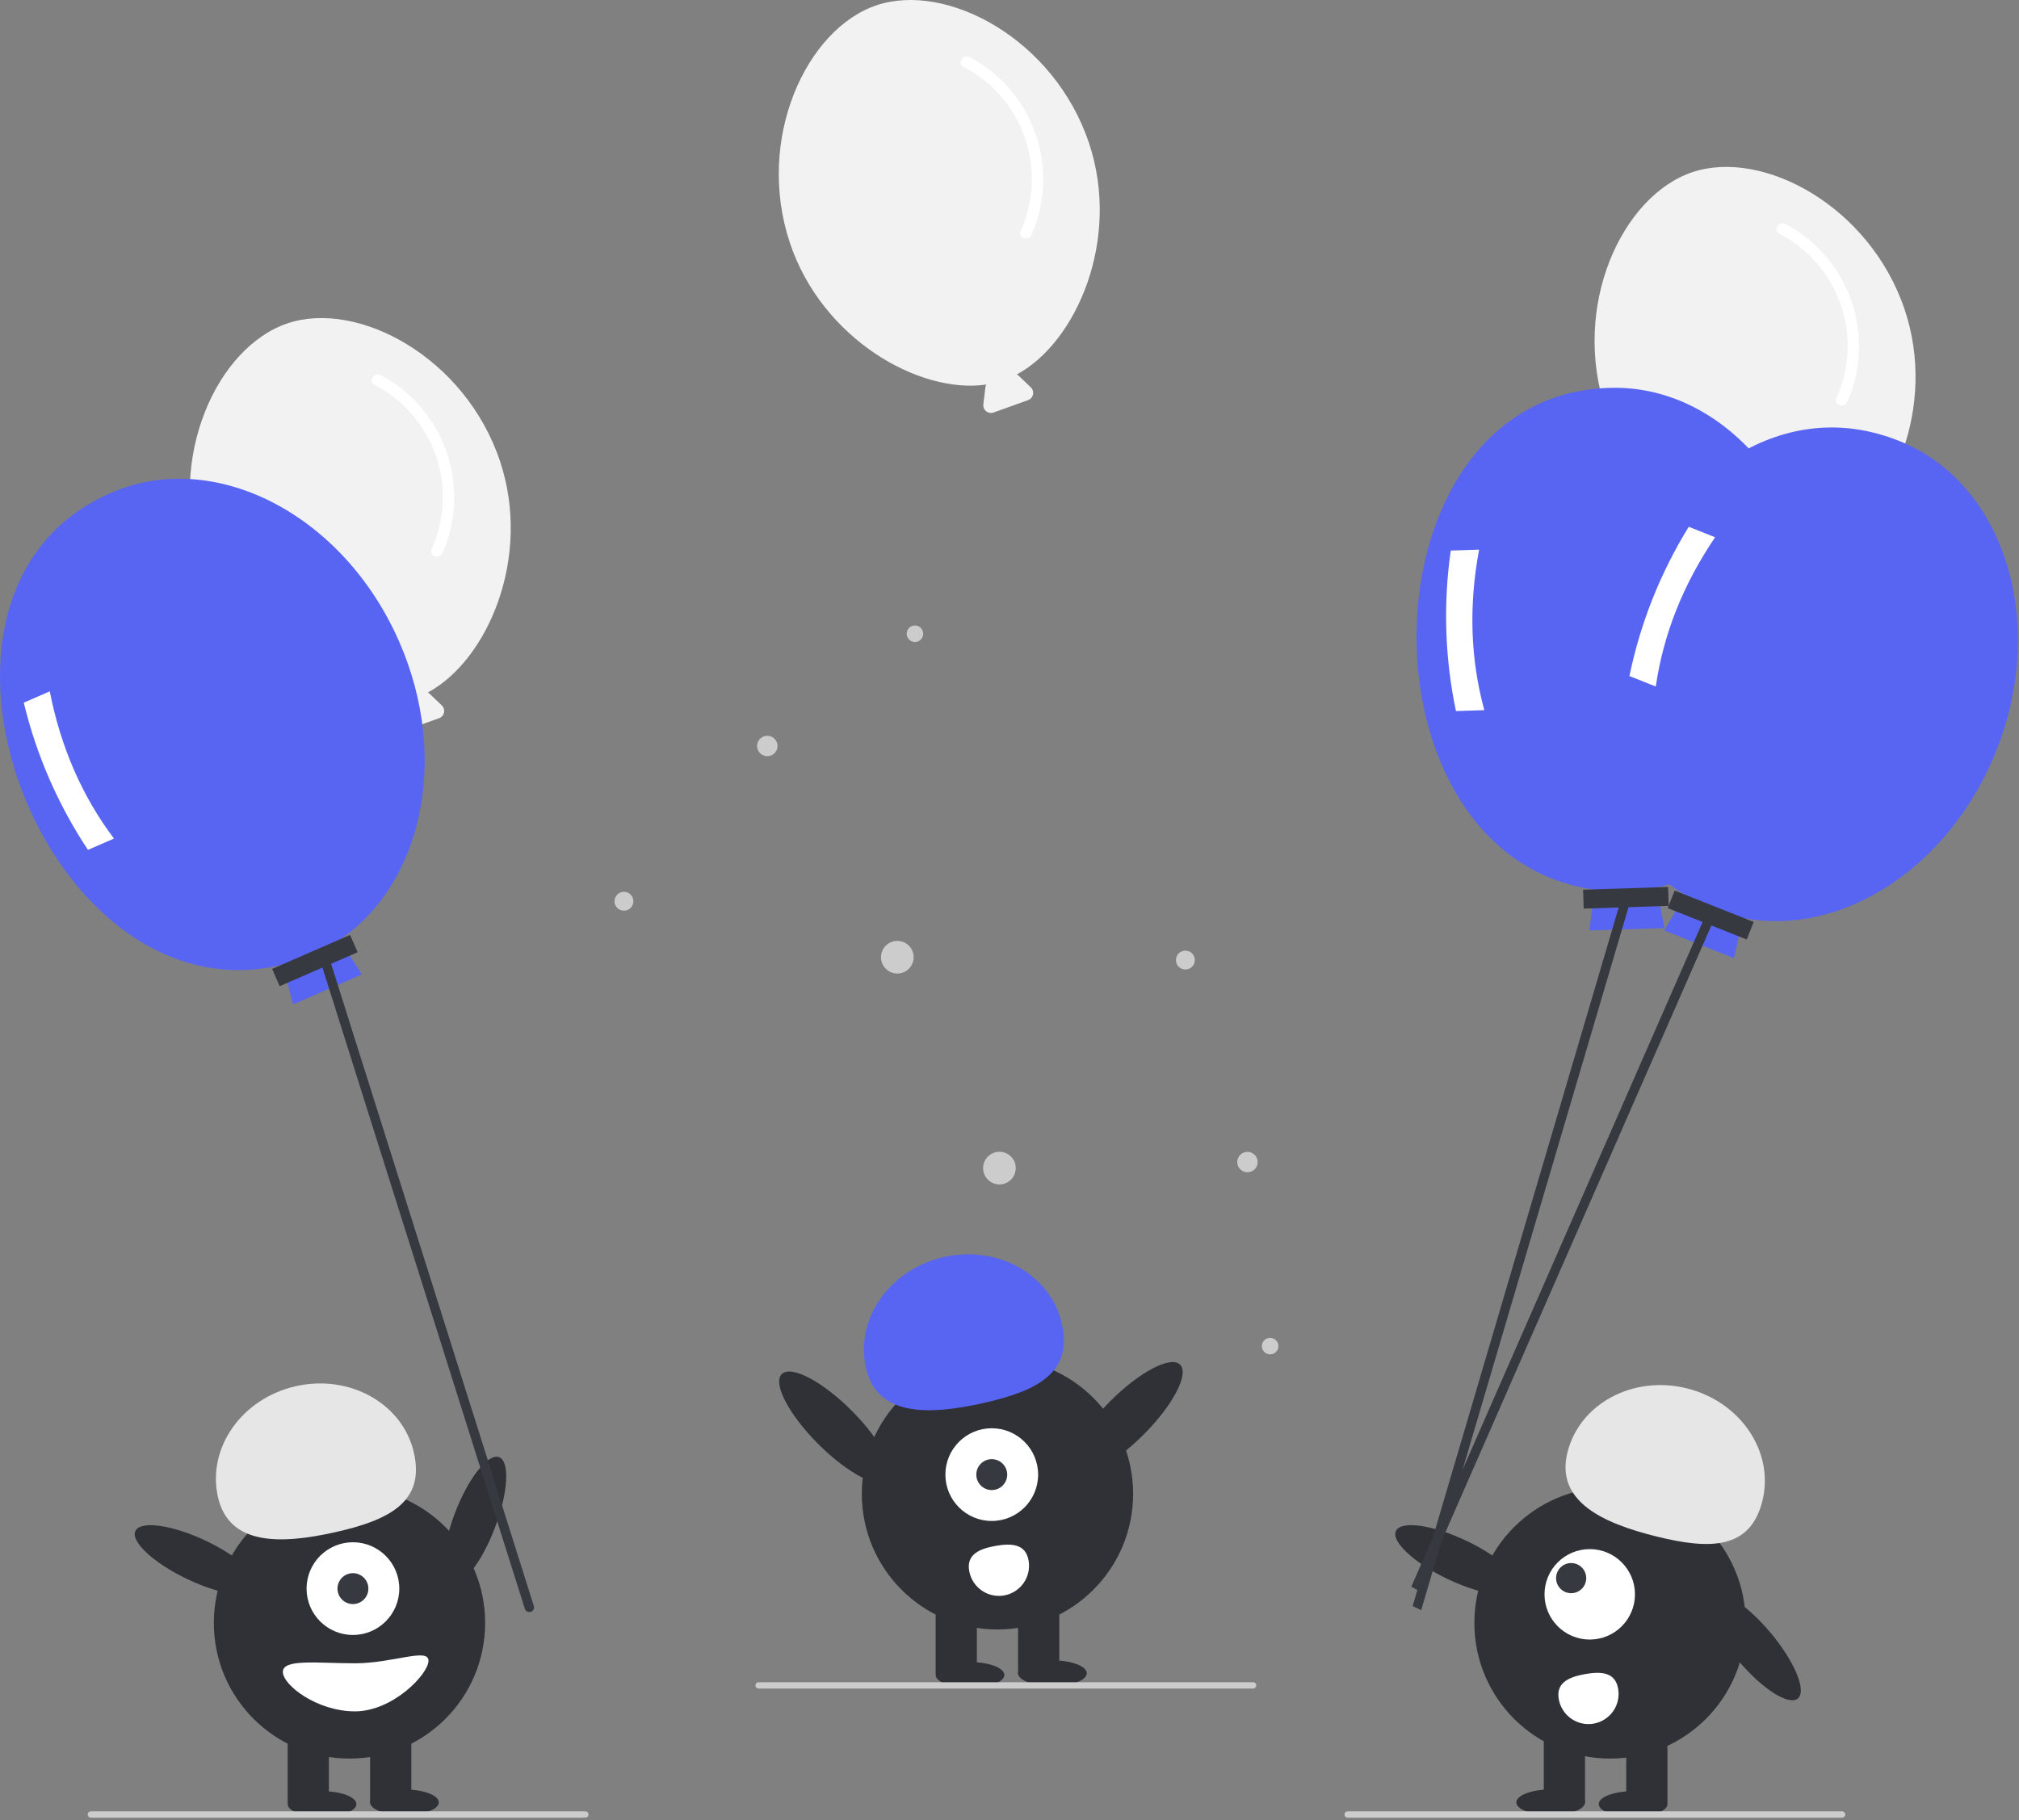 <svg width="641" height="578" viewBox="0 0 641 578" fill="none" xmlns="http://www.w3.org/2000/svg">
<rect x="0" y="0" width="641" height="578" fill="#808080" stroke="none"/>
<g clip-path="url(#clip0_1_28)">
<path d="M158.733 146.411C147.717 113.481 113.698 95.179 91.318 102.666C68.939 110.153 52.781 145.24 63.797 178.17C73.993 208.65 104.891 226.247 126.146 223.107C125.993 223.373 125.892 223.667 125.849 223.971L125.199 229.392C125.149 229.805 125.206 230.224 125.364 230.609C125.522 230.994 125.776 231.333 126.101 231.592C126.427 231.851 126.813 232.023 127.224 232.091C127.634 232.159 128.056 232.121 128.447 231.981L139.396 228.055C139.788 227.915 140.137 227.676 140.411 227.363C140.685 227.049 140.874 226.671 140.961 226.264C141.047 225.857 141.028 225.434 140.905 225.037C140.783 224.639 140.56 224.279 140.26 223.992L136.313 220.219C136.173 220.091 136.018 219.979 135.851 219.887C154.809 209.671 168.952 176.958 158.733 146.411Z" fill="#F2F2F2"/>
<path d="M118.853 122.184C128.001 126.905 134.988 134.959 138.37 144.682C141.753 154.405 141.273 165.056 137.03 174.436C136.083 176.593 139.567 177.727 140.508 175.584C144.963 165.435 145.416 153.977 141.776 143.508C138.137 133.039 130.674 124.333 120.885 119.136C118.818 118.041 116.771 121.081 118.853 122.184Z" fill="white"/>
<path d="M604.733 98.411C593.717 65.481 559.698 47.179 537.318 54.666C514.939 62.153 498.781 97.24 509.797 130.17C519.993 160.65 550.891 178.247 572.146 175.107C571.993 175.373 571.892 175.667 571.849 175.971L571.199 181.392C571.149 181.805 571.206 182.224 571.364 182.609C571.522 182.994 571.776 183.333 572.101 183.592C572.427 183.851 572.813 184.023 573.224 184.091C573.634 184.159 574.056 184.121 574.447 183.981L585.396 180.055C585.788 179.915 586.137 179.676 586.411 179.363C586.685 179.049 586.874 178.671 586.961 178.264C587.047 177.857 587.028 177.434 586.905 177.037C586.783 176.639 586.56 176.279 586.26 175.992L582.313 172.219C582.173 172.091 582.017 171.979 581.851 171.887C600.809 161.671 614.952 128.957 604.733 98.411Z" fill="#F2F2F2"/>
<path d="M564.853 74.184C574.001 78.905 580.988 86.959 584.37 96.682C587.753 106.405 587.273 117.056 583.03 126.436C582.083 128.593 585.567 129.727 586.508 127.584C590.963 117.435 591.416 105.977 587.776 95.508C584.137 85.039 576.674 76.333 566.885 71.135C564.818 70.041 562.771 73.081 564.853 74.184Z" fill="white"/>
<path d="M345.733 45.411C334.717 12.481 300.698 -5.821 278.318 1.666C255.939 9.153 239.781 44.24 250.797 77.17C260.993 107.65 291.891 125.247 313.146 122.107C312.993 122.373 312.892 122.667 312.849 122.971L312.199 128.392C312.149 128.805 312.206 129.224 312.364 129.609C312.522 129.994 312.776 130.333 313.101 130.592C313.427 130.851 313.813 131.023 314.224 131.091C314.634 131.159 315.056 131.121 315.447 130.981L326.396 127.055C326.788 126.915 327.137 126.676 327.411 126.363C327.685 126.049 327.874 125.671 327.961 125.264C328.047 124.857 328.028 124.434 327.905 124.037C327.783 123.639 327.56 123.279 327.26 122.992L323.313 119.219C323.173 119.091 323.017 118.979 322.851 118.887C341.809 108.671 355.952 75.957 345.733 45.411Z" fill="#F2F2F2"/>
<path d="M305.853 21.184C315.001 25.905 321.988 33.959 325.37 43.682C328.753 53.405 328.273 64.056 324.03 73.436C323.083 75.593 326.567 76.727 327.508 74.584C331.963 64.435 332.416 52.977 328.776 42.508C325.137 32.039 317.674 23.333 307.885 18.136C305.818 17.041 303.771 20.081 305.853 21.184Z" fill="white"/>
<path d="M290.482 203.862C291.932 203.862 293.107 202.687 293.107 201.238C293.107 199.788 291.932 198.613 290.482 198.613C289.033 198.613 287.858 199.788 287.858 201.238C287.858 202.687 289.033 203.862 290.482 203.862Z" fill="#CCCCCC"/>
<path d="M284.889 309.141C287.752 309.141 290.073 306.82 290.073 303.957C290.073 301.093 287.752 298.772 284.889 298.772C282.025 298.772 279.704 301.093 279.704 303.957C279.704 306.82 282.025 309.141 284.889 309.141Z" fill="#CCCCCC"/>
<path d="M198.093 289.178C199.748 289.178 201.089 287.837 201.089 286.182C201.089 284.528 199.748 283.186 198.093 283.186C196.439 283.186 195.097 284.528 195.097 286.182C195.097 287.837 196.439 289.178 198.093 289.178Z" fill="#CCCCCC"/>
<path d="M243.606 240.124C245.397 240.124 246.85 238.672 246.85 236.88C246.85 235.088 245.397 233.636 243.606 233.636C241.814 233.636 240.361 235.088 240.361 236.88C240.361 238.672 241.814 240.124 243.606 240.124Z" fill="#CCCCCC"/>
<path d="M403.25 430.071C404.7 430.071 405.875 428.896 405.875 427.447C405.875 425.997 404.7 424.823 403.25 424.823C401.801 424.823 400.626 425.997 400.626 427.447C400.626 428.896 401.801 430.071 403.25 430.071Z" fill="#CCCCCC"/>
<path d="M317.301 376.106C320.164 376.106 322.485 373.785 322.485 370.922C322.485 368.058 320.164 365.737 317.301 365.737C314.437 365.737 312.116 368.058 312.116 370.922C312.116 373.785 314.437 376.106 317.301 376.106Z" fill="#CCCCCC"/>
<path d="M376.339 307.858C377.994 307.858 379.335 306.516 379.335 304.862C379.335 303.207 377.994 301.866 376.339 301.866C374.684 301.866 373.343 303.207 373.343 304.862C373.343 306.516 374.684 307.858 376.339 307.858Z" fill="#CCCCCC"/>
<path d="M396.04 372.246C397.832 372.246 399.284 370.794 399.284 369.002C399.284 367.21 397.832 365.758 396.04 365.758C394.248 365.758 392.796 367.21 392.796 369.002C392.796 370.794 394.248 372.246 396.04 372.246Z" fill="#CCCCCC"/>
<path d="M570.787 539.342C573.65 536.945 569.781 527.61 562.147 518.491C554.512 509.373 546.002 503.924 543.14 506.32C540.277 508.717 544.146 518.052 551.78 527.171C559.415 536.289 567.925 541.738 570.787 539.342Z" fill="#2F3136"/>
<path d="M511.156 558.42C534.942 558.42 554.224 539.138 554.224 515.353C554.224 491.568 534.942 472.286 511.156 472.286C487.371 472.286 468.089 491.568 468.089 515.353C468.089 539.138 487.371 558.42 511.156 558.42Z" fill="#2F3136"/>
<path d="M529.385 549.153H516.301V572.594H529.385V549.153Z" fill="#2F3136"/>
<path d="M503.218 549.153H490.134V572.594H503.218V549.153Z" fill="#2F3136"/>
<path d="M518.482 576.956C524.504 576.956 529.385 575.125 529.385 572.867C529.385 570.609 524.504 568.778 518.482 568.778C512.46 568.778 507.579 570.609 507.579 572.867C507.579 575.125 512.46 576.956 518.482 576.956Z" fill="#2F3136"/>
<path d="M492.315 576.41C498.336 576.41 503.218 574.58 503.218 572.322C503.218 570.064 498.336 568.233 492.315 568.233C486.293 568.233 481.411 570.064 481.411 572.322C481.411 574.58 486.293 576.41 492.315 576.41Z" fill="#2F3136"/>
<path d="M497.634 461.216C501.479 445.729 518.454 436.615 535.548 440.86C552.642 445.105 563.383 461.1 559.537 476.587C555.691 492.074 542.933 492.124 525.839 487.88C508.745 483.635 493.788 476.703 497.634 461.216Z" fill="#E6E6E6"/>
<path d="M482.104 504.597C483.704 501.224 476.29 494.358 465.545 489.262C454.8 484.165 444.792 482.768 443.192 486.142C441.592 489.515 449.006 496.381 459.751 501.477C470.497 506.574 480.505 507.971 482.104 504.597Z" fill="#2F3136"/>
<path d="M504.718 520.624C512.648 520.624 519.076 514.196 519.076 506.266C519.076 498.335 512.648 491.907 504.718 491.907C496.788 491.907 490.359 498.335 490.359 506.266C490.359 514.196 496.788 520.624 504.718 520.624Z" fill="white"/>
<path d="M498.816 505.905C501.46 505.905 503.603 503.762 503.603 501.119C503.603 498.475 501.46 496.333 498.816 496.333C496.173 496.333 494.03 498.475 494.03 501.119C494.03 503.762 496.173 505.905 498.816 505.905Z" fill="#36393F"/>
<path d="M513.725 536.181C513.95 537.418 513.93 538.687 513.664 539.915C513.399 541.144 512.894 542.309 512.179 543.342C511.464 544.376 510.552 545.259 509.495 545.94C508.439 546.621 507.259 547.088 506.022 547.313C504.785 547.538 503.516 547.517 502.287 547.252C501.059 546.987 499.894 546.482 498.86 545.767C497.827 545.052 496.944 544.14 496.263 543.083C495.581 542.027 495.115 540.846 494.89 539.61L494.886 539.591C493.945 534.389 497.967 532.548 503.169 531.606C508.371 530.665 512.783 530.979 513.725 536.181Z" fill="white"/>
<path d="M157.081 485.244C161.327 474.136 161.942 464.049 158.454 462.716C154.967 461.383 148.698 469.308 144.452 480.417C140.206 491.526 139.591 501.612 143.078 502.945C146.566 504.278 152.835 496.353 157.081 485.244Z" fill="#2F3136"/>
<path d="M110.959 558.42C134.745 558.42 154.026 539.138 154.026 515.353C154.026 491.568 134.745 472.286 110.959 472.286C87.174 472.286 67.892 491.568 67.892 515.353C67.892 539.138 87.174 558.42 110.959 558.42Z" fill="#2F3136"/>
<path d="M104.417 549.153H91.334V572.594H104.417V549.153Z" fill="#2F3136"/>
<path d="M130.585 549.153H117.501V572.594H130.585V549.153Z" fill="#2F3136"/>
<path d="M102.237 576.956C108.258 576.956 113.14 575.125 113.14 572.867C113.14 570.609 108.258 568.778 102.237 568.778C96.215 568.778 91.334 570.609 91.334 572.867C91.334 575.125 96.215 576.956 102.237 576.956Z" fill="#2F3136"/>
<path d="M128.404 576.41C134.426 576.41 139.307 574.58 139.307 572.322C139.307 570.064 134.426 568.233 128.404 568.233C122.382 568.233 117.501 570.064 117.501 572.322C117.501 574.58 122.382 576.41 128.404 576.41Z" fill="#2F3136"/>
<path d="M112.049 519.169C120.179 519.169 126.769 512.579 126.769 504.45C126.769 496.321 120.179 489.731 112.049 489.731C103.92 489.731 97.33 496.321 97.33 504.45C97.33 512.579 103.92 519.169 112.049 519.169Z" fill="white"/>
<path d="M112.049 509.356C114.759 509.356 116.956 507.16 116.956 504.45C116.956 501.74 114.759 499.543 112.049 499.543C109.34 499.543 107.143 501.74 107.143 504.45C107.143 507.16 109.34 509.356 112.049 509.356Z" fill="#36393F"/>
<path d="M69.182 475.301C65.705 459.728 76.821 443.991 94.011 440.153C111.201 436.314 127.955 445.828 131.433 461.402C134.91 476.975 123.518 482.719 106.328 486.558C89.138 490.396 72.66 490.875 69.182 475.301Z" fill="#E6E6E6"/>
<path d="M81.907 504.597C83.507 501.224 76.093 494.358 65.348 489.262C54.602 484.165 44.595 482.768 42.995 486.142C41.395 489.515 48.809 496.381 59.554 501.477C70.299 506.574 80.307 507.971 81.907 504.597Z" fill="#2F3136"/>
<path d="M89.805 530.89C89.805 535.105 100.658 543.428 112.701 543.428C124.745 543.428 136.036 531.561 136.036 527.346C136.036 523.131 124.744 528.164 112.701 528.164C100.658 528.164 89.805 526.675 89.805 530.89Z" fill="white"/>
<path d="M316.678 517.42C340.464 517.42 359.746 498.138 359.746 474.353C359.746 450.568 340.464 431.286 316.678 431.286C292.893 431.286 273.611 450.568 273.611 474.353C273.611 498.138 292.893 517.42 316.678 517.42Z" fill="#2F3136"/>
<path d="M310.136 508.153H297.053V531.594H310.136V508.153Z" fill="#2F3136"/>
<path d="M336.304 508.153H323.22V531.594H336.304V508.153Z" fill="#2F3136"/>
<path d="M307.956 535.956C313.977 535.956 318.859 534.125 318.859 531.867C318.859 529.609 313.977 527.778 307.956 527.778C301.934 527.778 297.053 529.609 297.053 531.867C297.053 534.125 301.934 535.956 307.956 535.956Z" fill="#2F3136"/>
<path d="M334.123 535.41C340.145 535.41 345.027 533.58 345.027 531.322C345.027 529.064 340.145 527.233 334.123 527.233C328.102 527.233 323.22 529.064 323.22 531.322C323.22 533.58 328.102 535.41 334.123 535.41Z" fill="#2F3136"/>
<path d="M274.902 434.302C271.424 418.728 282.54 402.991 299.73 399.153C316.92 395.314 333.674 404.828 337.152 420.402C340.629 435.976 329.237 441.719 312.047 445.558C294.857 449.396 278.379 449.875 274.902 434.302Z" fill="#5865F2"/>
<path d="M363.088 455.533C372.415 446.199 377.6 436.259 374.67 433.331C371.74 430.403 361.803 435.596 352.476 444.93C343.149 454.264 337.964 464.205 340.894 467.133C343.824 470.061 353.761 464.867 363.088 455.533Z" fill="#2F3136"/>
<path d="M281.965 470.133C284.895 467.205 279.709 457.264 270.382 447.93C261.055 438.596 251.119 433.403 248.189 436.331C245.258 439.259 250.444 449.199 259.771 458.533C269.098 467.868 279.034 473.061 281.965 470.133Z" fill="#2F3136"/>
<path d="M578.507 201.021C577.077 156.861 546.832 122.005 510.952 123.166C431.099 125.532 429.149 271.967 506.245 282.486L504.612 295.462L528.423 294.691L525.955 281.848C556.969 274.993 579.803 241.057 578.507 201.021Z" fill="#5865F2"/>
<path d="M471.243 225.505L462.247 225.796C458.721 209.032 458.163 191.78 460.597 174.823L469.593 174.531C466.27 192.282 466.82 209.273 471.243 225.505Z" fill="white"/>
<path d="M529.59 281.646L502.604 282.52L502.798 288.517L529.784 287.643L529.59 281.646Z" fill="#36393F"/>
<path d="M451.208 511.273L448.491 510.001L515.303 283.429L518.02 284.702L451.208 511.273Z" fill="#36393F"/>
<path d="M633.805 238.363C650.121 197.304 636.303 153.271 602.942 140.014C528.783 110.309 468.542 243.794 535.031 284.212L528.355 295.457L550.494 304.255L553.357 291.495C584.529 297.589 619.012 275.589 633.805 238.363Z" fill="#5865F2"/>
<path d="M525.683 217.995L517.32 214.672C520.778 197.894 527.153 181.852 536.154 167.277L544.517 170.6C534.386 185.549 528.108 201.347 525.683 217.995Z" fill="white"/>
<path d="M531.679 282.79L529.464 288.366L554.555 298.336L556.771 292.761L531.679 282.79Z" fill="#36393F"/>
<path d="M450.68 505.309L448.073 503.825L541.351 290.957L543.958 292.44L450.68 505.309Z" fill="#36393F"/>
<path d="M126.792 203.874C109.139 163.371 68.151 142.165 35.242 156.508C-38.08 188.225 14.241 325.008 89.764 306.282L93.044 318.942L114.883 309.423L107.843 298.403C134.125 280.569 142.797 240.595 126.792 203.874Z" fill="#5865F2"/>
<path d="M36.178 266.276L27.927 269.872C18.453 255.599 11.557 239.775 7.55 223.12L15.801 219.524C19.276 237.245 26.068 252.829 36.178 266.276Z" fill="white"/>
<path d="M111.145 296.871L86.394 307.659L88.791 313.159L113.543 302.372L111.145 296.871Z" fill="#36393F"/>
<path d="M168.411 511.853C168.025 511.948 167.617 511.887 167.276 511.681C166.936 511.476 166.69 511.144 166.595 510.758L101.387 304.142L104.299 303.42L169.506 510.036C169.554 510.227 169.563 510.425 169.534 510.62C169.504 510.815 169.437 511.002 169.335 511.171C169.234 511.34 169.1 511.487 168.941 511.604C168.783 511.721 168.603 511.805 168.411 511.853Z" fill="#36393F"/>
<path d="M185.839 577.179H28.839C28.574 577.179 28.319 577.073 28.132 576.886C27.944 576.698 27.839 576.444 27.839 576.179C27.839 575.914 27.944 575.659 28.132 575.472C28.319 575.284 28.574 575.179 28.839 575.179H185.839C186.104 575.179 186.358 575.284 186.546 575.472C186.733 575.659 186.839 575.914 186.839 576.179C186.839 576.444 186.733 576.698 186.546 576.886C186.358 577.073 186.104 577.179 185.839 577.179Z" fill="#CCCCCC"/>
<path d="M584.839 577.179H427.839C427.574 577.179 427.319 577.073 427.132 576.886C426.944 576.698 426.839 576.444 426.839 576.179C426.839 575.914 426.944 575.659 427.132 575.472C427.319 575.284 427.574 575.179 427.839 575.179H584.839C585.104 575.179 585.358 575.284 585.546 575.472C585.733 575.659 585.839 575.914 585.839 576.179C585.839 576.444 585.733 576.698 585.546 576.886C585.358 577.073 585.104 577.179 584.839 577.179Z" fill="#CCCCCC"/>
<path d="M397.839 536.179H240.839C240.574 536.179 240.319 536.073 240.132 535.886C239.944 535.698 239.839 535.444 239.839 535.179C239.839 534.914 239.944 534.659 240.132 534.472C240.319 534.284 240.574 534.179 240.839 534.179H397.839C398.104 534.179 398.358 534.284 398.546 534.472C398.733 534.659 398.839 534.914 398.839 535.179C398.839 535.444 398.733 535.698 398.546 535.886C398.358 536.073 398.104 536.179 397.839 536.179Z" fill="#CCCCCC"/>
<path d="M314.866 482.969C322.996 482.969 329.586 476.379 329.586 468.25C329.586 460.121 322.996 453.531 314.866 453.531C306.737 453.531 300.147 460.121 300.147 468.25C300.147 476.379 306.737 482.969 314.866 482.969Z" fill="white"/>
<path d="M314.866 473.156C317.576 473.156 319.773 470.959 319.773 468.25C319.773 465.54 317.576 463.343 314.866 463.343C312.157 463.343 309.96 465.54 309.96 468.25C309.96 470.959 312.157 473.156 314.866 473.156Z" fill="#36393F"/>
<path d="M326.551 495.472C327.006 497.97 326.449 500.546 325.005 502.634C323.56 504.721 321.345 506.15 318.848 506.604C316.35 507.059 313.774 506.503 311.686 505.058C309.599 503.614 308.17 501.399 307.715 498.901L307.712 498.883C306.77 493.68 310.793 491.84 315.995 490.898C321.197 489.956 325.609 490.27 326.551 495.472Z" fill="white"/>
</g>
<defs>
<clipPath id="clip0_1_28">
<rect width="640.657" height="577.179" fill="white"/>
</clipPath>
</defs>
</svg>
